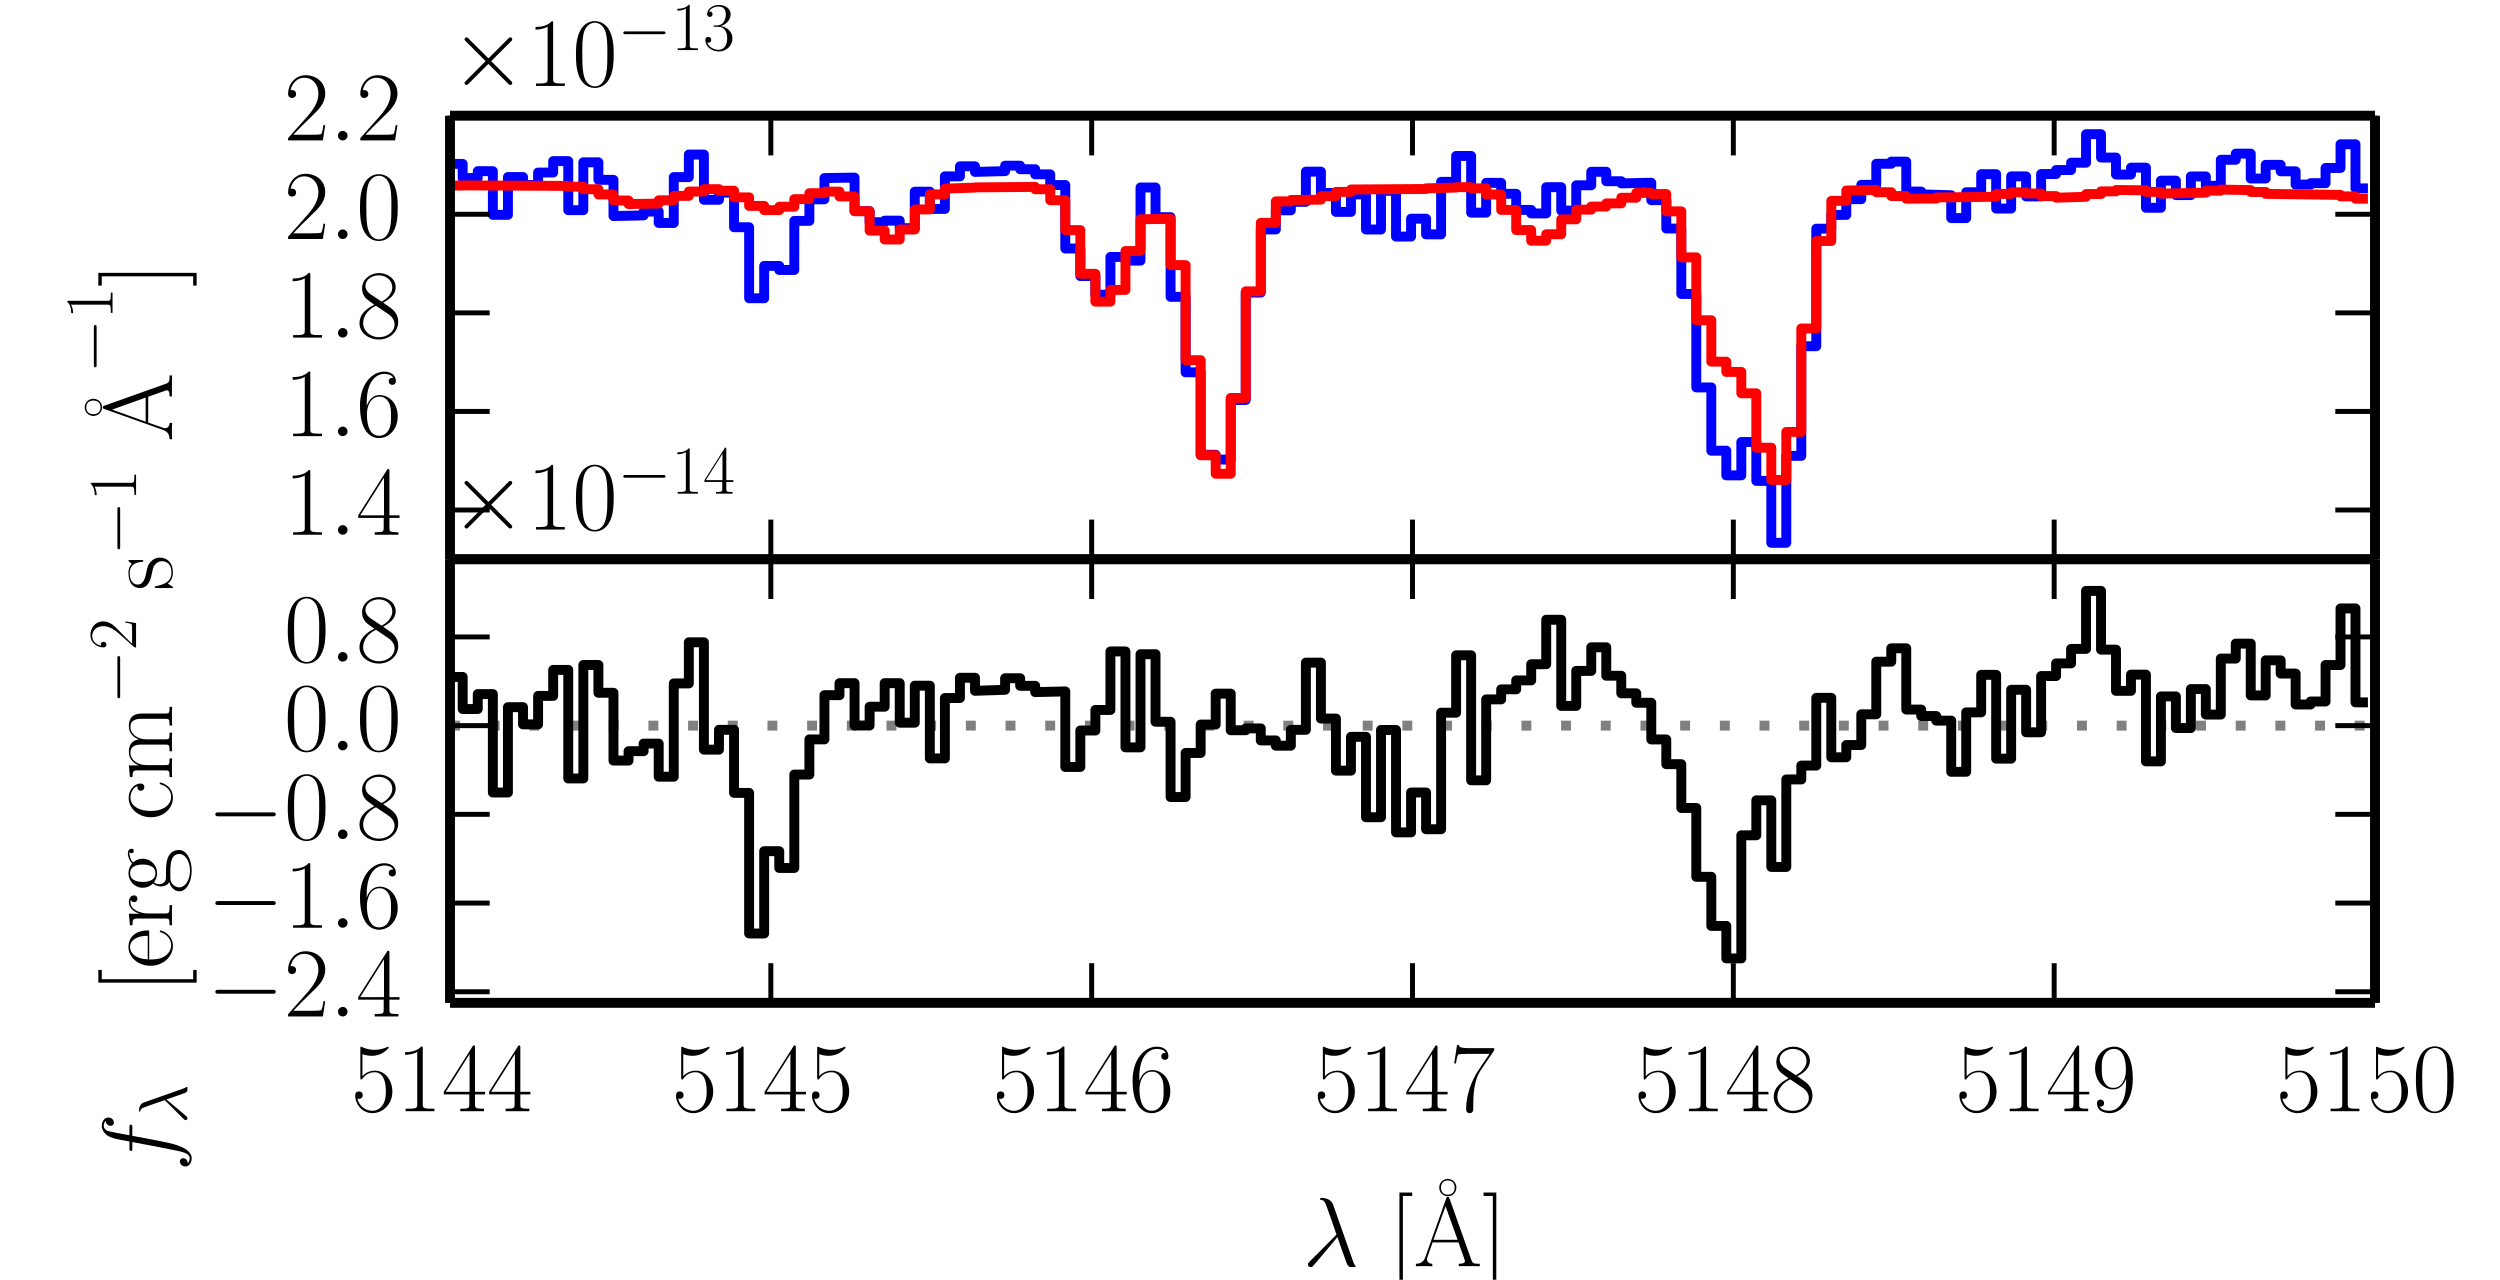 <?xml version="1.0" encoding="utf-8" standalone="no"?>
<!DOCTYPE svg PUBLIC "-//W3C//DTD SVG 1.1//EN"
  "http://www.w3.org/Graphics/SVG/1.1/DTD/svg11.dtd">
<!-- Created with matplotlib (http://matplotlib.org/) -->
<svg height="129pt" version="1.1" viewBox="0 0 252 129" width="252pt" xmlns="http://www.w3.org/2000/svg" xmlns:xlink="http://www.w3.org/1999/xlink">
 <defs>
  <style type="text/css">
*{stroke-linecap:butt;stroke-linejoin:round;}
  </style>
 </defs>
 <g id="figure_1">
  <g id="patch_1">
   <path d="
M0 129.6
L252 129.6
L252 0
L0 0
z
" style="fill:#ffffff;"/>
  </g>
  <g id="axes_1">
   <g id="patch_2">
    <path d="
M45.36 56.376
L239.4 56.376
L239.4 11.664
L45.36 11.664
z
" style="fill:#ffffff;"/>
   </g>
   <g id="line2d_1">
    <path clip-path="url(#p4f47096078)" d="
M45.878 16.523
L46.638 16.523
L46.638 17.943
L48.158 17.943
L48.158 17.254
L49.679 17.254
L49.679 21.655
L51.199 21.655
L51.199 17.846
L52.719 17.846
L52.719 18.646
L54.24 18.646
L54.24 17.391
L55.76 17.391
L55.76 16.241
L57.28 16.241
L57.28 21.183
L58.799 21.183
L58.799 16.358
L60.319 16.358
L60.319 18.129
L61.839 18.129
L61.839 21.778
L64.878 21.712
L64.878 21.327
L66.397 21.327
L66.397 22.476
L67.916 22.476
L67.916 17.853
L69.435 17.853
L69.435 15.578
L70.954 15.578
L70.954 20.14
L72.473 20.14
L72.473 19.415
L73.992 19.415
L73.992 22.904
L75.511 22.904
L75.511 30.065
L77.029 30.065
L77.029 26.806
L78.548 26.806
L78.548 27.215
L80.066 27.215
L80.066 22.264
L81.585 22.264
L81.585 20.09
L83.103 20.09
L83.103 17.948
L86.139 17.901
L86.139 21.283
L87.657 21.283
L87.657 22.399
L89.175 22.399
L89.175 22.241
L90.692 22.241
L90.692 22.999
L92.21 22.999
L92.21 19.32
L93.728 19.32
L93.728 21.059
L95.245 21.059
L95.245 17.778
L96.762 17.778
L96.762 16.765
L98.279 16.765
L98.279 17.328
L101.314 17.248
L101.314 16.699
L102.831 16.699
L102.831 17.057
L104.347 17.057
L104.347 17.573
L105.864 17.573
L105.864 18.65
L107.381 18.65
L107.381 25.046
L108.897 25.046
L108.897 27.824
L110.414 27.824
L110.414 29.704
L111.93 29.704
L111.93 25.899
L113.446 25.899
L113.446 26.274
L114.962 26.274
L114.962 18.901
L116.478 18.901
L116.478 21.889
L117.994 21.889
L117.994 29.922
L119.51 29.922
L119.51 37.53
L121.026 37.53
L121.026 45.841
L122.541 45.841
L122.541 46.325
L124.057 46.325
L124.057 40.319
L125.572 40.319
L125.572 29.49
L127.087 29.49
L127.087 23.128
L128.603 23.128
L128.603 21.198
L130.118 21.198
L130.118 20.347
L131.633 20.347
L131.633 17.301
L133.148 17.301
L133.148 19.453
L134.662 19.453
L134.662 21.36
L136.177 21.36
L136.177 19.601
L137.692 19.601
L137.692 23.134
L139.206 23.134
L139.206 19.235
L140.72 19.235
L140.72 23.848
L142.235 23.848
L142.235 22.046
L143.749 22.046
L143.749 23.626
L145.263 23.626
L145.263 18.327
L146.777 18.327
L146.777 15.719
L148.291 15.719
L148.291 21.435
L149.805 21.435
L149.805 18.432
L151.318 18.432
L151.318 19.535
L152.832 19.535
L152.832 21.16
L154.345 21.16
L154.345 21.513
L155.859 21.513
L155.859 18.869
L157.372 18.869
L157.372 21.226
L158.885 21.226
L158.885 18.678
L160.398 18.678
L160.398 17.313
L161.911 17.313
L161.911 18.267
L163.424 18.267
L163.424 18.484
L166.45 18.419
L166.45 20.18
L167.962 20.18
L167.962 23.036
L169.475 23.036
L169.475 29.63
L170.987 29.63
L170.987 39.051
L172.499 39.051
L172.499 45.43
L174.012 45.43
L174.012 47.918
L175.524 47.918
L175.524 44.555
L177.036 44.555
L177.036 48.476
L178.547 48.476
L178.547 54.715
L180.059 54.715
L180.059 45.951
L181.571 45.951
L181.571 34.899
L183.082 34.899
L183.082 23.05
L184.594 23.05
L184.594 21.664
L186.105 21.664
L186.105 20.077
L187.617 20.077
L187.617 18.629
L189.128 18.629
L189.128 16.51
L190.639 16.51
L190.639 16.294
L192.15 16.294
L192.15 19.308
L193.661 19.308
L193.661 19.59
L196.682 19.679
L196.682 21.983
L198.193 21.983
L198.193 19.374
L199.703 19.374
L199.703 17.556
L201.213 17.556
L201.213 21.025
L202.724 21.025
L202.724 17.78
L204.234 17.78
L204.234 19.801
L205.744 19.801
L205.744 17.544
L207.254 17.544
L207.254 17.139
L208.764 17.139
L208.764 16.4
L210.273 16.4
L210.273 13.526
L211.783 13.526
L211.783 15.883
L213.293 15.883
L213.293 17.594
L214.802 17.594
L214.802 16.898
L216.311 16.898
L216.311 20.945
L217.821 20.945
L217.821 18.21
L219.33 18.21
L219.33 19.665
L220.839 19.665
L220.839 17.782
L222.348 17.782
L222.348 18.727
L223.857 18.727
L223.857 16.106
L225.365 16.106
L225.365 15.486
L226.874 15.486
L226.874 17.996
L228.382 17.996
L228.382 16.615
L229.891 16.615
L229.891 17.267
L231.399 17.267
L231.399 18.602
L232.907 18.602
L232.907 18.464
L234.416 18.464
L234.416 16.931
L235.924 16.931
L235.924 14.542
L237.432 14.542
L237.432 18.987
L238.186 18.987
L238.186 18.987" style="fill:none;stroke:#0000ff;stroke-linecap:square;"/>
   </g>
   <g id="line2d_2">
    <path clip-path="url(#p4f47096078)" d="
M45.878 18.704
L46.638 18.704
L46.638 18.704
L46.638 18.704
L46.638 18.688
L57.28 18.739
L57.28 18.816
L58.799 18.816
L58.799 19.076
L60.319 19.076
L60.319 19.6
L61.839 19.6
L61.839 20.211
L63.358 20.211
L63.358 20.567
L66.397 20.522
L66.397 20.187
L67.916 20.187
L67.916 19.743
L69.435 19.743
L69.435 19.312
L70.954 19.312
L70.954 19.064
L72.473 19.064
L72.473 19.228
L73.992 19.228
L73.992 19.891
L75.511 19.891
L75.511 20.754
L77.029 20.754
L77.029 21.181
L78.548 21.181
L78.548 20.838
L80.066 20.838
L80.066 20.072
L81.585 20.072
L81.585 19.473
L83.103 19.473
L83.103 19.313
L84.621 19.313
L84.621 19.803
L86.139 19.803
L86.139 21.287
L87.657 21.287
L87.657 23.247
L89.175 23.247
L89.175 24.144
L90.692 24.144
L90.692 23.131
L92.21 23.131
L92.21 21.109
L93.728 21.109
L93.728 19.591
L95.245 19.591
L95.245 19.015
L98.279 18.91
L98.279 18.888
L104.347 18.84
L104.347 19.075
L105.864 19.075
L105.864 20.183
L107.381 20.183
L107.381 23.194
L108.897 23.194
L108.897 27.605
L110.414 27.605
L110.414 30.406
L111.93 30.406
L111.93 29.221
L113.446 29.221
L113.446 25.301
L114.962 25.301
L114.962 22.1
L117.994 22.062
L117.994 26.723
L119.51 26.723
L119.51 36.305
L121.026 36.305
L121.026 45.889
L122.541 45.889
L122.541 47.758
L124.057 47.758
L124.057 40.112
L125.572 40.112
L125.572 29.366
L127.087 29.366
L127.087 22.463
L128.603 22.463
L128.603 20.3
L130.118 20.3
L130.118 20.16
L133.148 20.124
L133.148 19.77
L134.662 19.77
L134.662 19.344
L136.177 19.344
L136.177 19.099
L143.749 19.049
L143.749 18.984
L146.777 18.906
L146.777 18.869
L148.291 18.869
L148.291 18.984
L149.805 18.984
L149.805 19.607
L151.318 19.607
L151.318 21.161
L152.832 21.161
L152.832 23.187
L154.345 23.187
L154.345 24.262
L155.859 24.262
L155.859 23.612
L157.372 23.612
L157.372 22.109
L158.885 22.109
L158.885 21.13
L160.398 21.13
L160.398 20.822
L161.911 20.822
L161.911 20.503
L163.424 20.503
L163.424 19.932
L164.937 19.932
L164.937 19.443
L166.45 19.443
L166.45 19.561
L167.962 19.561
L167.962 21.308
L169.475 21.308
L169.475 25.94
L170.987 25.94
L170.987 32.277
L172.499 32.277
L172.499 36.456
L174.012 36.456
L174.012 37.489
L175.524 37.489
L175.524 39.643
L177.036 39.643
L177.036 45.129
L178.547 45.129
L178.547 48.383
L180.059 48.383
L180.059 43.539
L181.571 43.539
L181.571 33.109
L183.082 33.109
L183.082 24.293
L184.594 24.293
L184.594 20.245
L186.105 20.245
L186.105 19.208
L189.128 19.137
L189.128 19.375
L190.639 19.375
L190.639 19.758
L192.15 19.758
L192.15 20.028
L195.171 20.02
L195.171 19.903
L201.213 19.832
L201.213 19.545
L202.724 19.545
L202.724 19.386
L204.234 19.386
L204.234 19.503
L205.744 19.503
L205.744 19.766
L207.254 19.766
L207.254 19.927
L210.273 19.837
L210.273 19.561
L211.783 19.561
L211.783 19.287
L213.293 19.287
L213.293 19.151
L216.311 19.182
L216.311 19.343
L217.821 19.343
L217.821 19.518
L222.348 19.42
L222.348 19.222
L223.857 19.222
L223.857 19.11
L226.874 19.16
L226.874 19.349
L228.382 19.349
L228.382 19.54
L235.924 19.646
L235.924 19.793
L237.432 19.793
L237.432 20.03
L238.186 20.03
L238.186 20.03" style="fill:none;stroke:#ff0000;stroke-linecap:square;"/>
   </g>
   <g id="matplotlib.axis_1">
    <g id="xtick_1">
     <g id="line2d_3">
      <defs>
       <path d="
M0 0
L0 -4" id="mc7db9fdffb" style="stroke:#000000;stroke-width:0.5;"/>
      </defs>
      <g>
       <use style="stroke:#000000;stroke-width:0.5;" x="45.36" xlink:href="#mc7db9fdffb" y="56.376"/>
      </g>
     </g>
     <g id="line2d_4">
      <defs>
       <path d="
M0 0
L0 4" id="m5a7d422ac3" style="stroke:#000000;stroke-width:0.5;"/>
      </defs>
      <g>
       <use style="stroke:#000000;stroke-width:0.5;" x="45.36" xlink:href="#m5a7d422ac3" y="11.664"/>
      </g>
     </g>
    </g>
    <g id="xtick_2">
     <g id="line2d_5">
      <g>
       <use style="stroke:#000000;stroke-width:0.5;" x="77.7" xlink:href="#mc7db9fdffb" y="56.376"/>
      </g>
     </g>
     <g id="line2d_6">
      <g>
       <use style="stroke:#000000;stroke-width:0.5;" x="77.7" xlink:href="#m5a7d422ac3" y="11.664"/>
      </g>
     </g>
    </g>
    <g id="xtick_3">
     <g id="line2d_7">
      <g>
       <use style="stroke:#000000;stroke-width:0.5;" x="110.04" xlink:href="#mc7db9fdffb" y="56.376"/>
      </g>
     </g>
     <g id="line2d_8">
      <g>
       <use style="stroke:#000000;stroke-width:0.5;" x="110.04" xlink:href="#m5a7d422ac3" y="11.664"/>
      </g>
     </g>
    </g>
    <g id="xtick_4">
     <g id="line2d_9">
      <g>
       <use style="stroke:#000000;stroke-width:0.5;" x="142.38" xlink:href="#mc7db9fdffb" y="56.376"/>
      </g>
     </g>
     <g id="line2d_10">
      <g>
       <use style="stroke:#000000;stroke-width:0.5;" x="142.38" xlink:href="#m5a7d422ac3" y="11.664"/>
      </g>
     </g>
    </g>
    <g id="xtick_5">
     <g id="line2d_11">
      <g>
       <use style="stroke:#000000;stroke-width:0.5;" x="174.72" xlink:href="#mc7db9fdffb" y="56.376"/>
      </g>
     </g>
     <g id="line2d_12">
      <g>
       <use style="stroke:#000000;stroke-width:0.5;" x="174.72" xlink:href="#m5a7d422ac3" y="11.664"/>
      </g>
     </g>
    </g>
    <g id="xtick_6">
     <g id="line2d_13">
      <g>
       <use style="stroke:#000000;stroke-width:0.5;" x="207.06" xlink:href="#mc7db9fdffb" y="56.376"/>
      </g>
     </g>
     <g id="line2d_14">
      <g>
       <use style="stroke:#000000;stroke-width:0.5;" x="207.06" xlink:href="#m5a7d422ac3" y="11.664"/>
      </g>
     </g>
    </g>
    <g id="xtick_7">
     <g id="line2d_15">
      <g>
       <use style="stroke:#000000;stroke-width:0.5;" x="239.4" xlink:href="#mc7db9fdffb" y="56.376"/>
      </g>
     </g>
     <g id="line2d_16">
      <g>
       <use style="stroke:#000000;stroke-width:0.5;" x="239.4" xlink:href="#m5a7d422ac3" y="11.664"/>
      </g>
     </g>
    </g>
   </g>
   <g id="matplotlib.axis_2">
    <g id="ytick_1">
     <g id="line2d_17">
      <defs>
       <path d="
M0 0
L4 0" id="md7965d1ba0" style="stroke:#000000;stroke-width:0.5;"/>
      </defs>
      <g>
       <use style="stroke:#000000;stroke-width:0.5;" x="45.36" xlink:href="#md7965d1ba0" y="51.408"/>
      </g>
     </g>
     <g id="line2d_18">
      <defs>
       <path d="
M0 0
L-4 0" id="md9a1c1a7cd" style="stroke:#000000;stroke-width:0.5;"/>
      </defs>
      <g>
       <use style="stroke:#000000;stroke-width:0.5;" x="239.4" xlink:href="#md9a1c1a7cd" y="51.408"/>
      </g>
     </g>
     <g id="text_1">
      <!-- $1.4$ -->
      <defs>
       <path d="
M26.594 63.312
C26.594 65.406 26.5 65.5 25.094 65.5
C21.203 61.188 15.297 59.797 9.703 59.797
C9.406 59.797 8.906 59.797 8.797 59.609
C8.703 59.391 8.703 59.172 8.703 57
C11.797 57 17 57.594 21 59.984
L21 7.203
C21 3.688 20.797 2.5 12.203 2.5
L9.203 2.5
L9.203 0
C14 0 19 0 23.797 0
C28.594 0 33.594 0 38.406 0
L38.406 2.5
L35.406 2.5
C26.797 2.5 26.594 3.594 26.594 7.156
z
" id="CMR17-49"/>
       <path d="
M33.594 64.328
C33.594 66.406 33.5 66.5 31.703 66.5
L2 19.594
L2 17
L27.797 17
L27.797 7.141
C27.797 3.5 27.594 2.5 20.594 2.5
L18.703 2.5
L18.703 0
C21.906 0 27.297 0 30.703 0
C34.094 0 39.5 0 42.703 0
L42.703 2.5
L40.797 2.5
C33.797 2.5 33.594 3.5 33.594 7.141
L33.594 17
L43.797 17
L43.797 19.594
L33.594 19.594
z

M28.094 57.766
L28.094 19.594
L4 19.594
z
" id="CMR17-52"/>
       <path d="
M18.406 4.797
C18.406 7.688 16 9.672 13.594 9.672
C10.703 9.672 8.703 7.281 8.703 4.891
C8.703 2 11.094 0 13.5 0
C16.406 0 18.406 2.391 18.406 4.797" id="CMMI12-58"/>
      </defs>
      <g transform="translate(28.63 53.899)scale(0.1 -0.1)">
       <use transform="scale(0.996)" xlink:href="#CMR17-49"/>
       <use transform="translate(45.69 0.0)scale(0.996)" xlink:href="#CMMI12-58"/>
       <use transform="translate(72.788 0.0)scale(0.996)" xlink:href="#CMR17-52"/>
      </g>
     </g>
    </g>
    <g id="ytick_2">
     <g id="line2d_19">
      <g>
       <use style="stroke:#000000;stroke-width:0.5;" x="45.36" xlink:href="#md7965d1ba0" y="41.472"/>
      </g>
     </g>
     <g id="line2d_20">
      <g>
       <use style="stroke:#000000;stroke-width:0.5;" x="239.4" xlink:href="#md9a1c1a7cd" y="41.472"/>
      </g>
     </g>
     <g id="text_2">
      <!-- $1.6$ -->
      <defs>
       <path d="
M10.594 34
C10.594 57.656 21.797 63 28.297 63
C30.406 63 35.5 62.641 37.5 59
C35.906 59 32.906 59 32.906 55.516
C32.906 52.828 35.094 51.922 36.5 51.922
C37.406 51.922 40.094 52.312 40.094 55.625
C40.094 61.781 35.094 65.297 28.203 65.297
C16.297 65.297 3.797 52.969 3.797 31
C3.797 3.953 15.094 -2 23.094 -2
C32.797 -2 42 6.672 42 20.047
C42 32.516 33.906 41.594 23.703 41.594
C17.594 41.594 13.094 37.609 10.594 30.625
z

M23.094 0.391
C10.797 0.391 10.797 18.75 10.797 22.438
C10.797 29.625 14.203 40 23.5 40
C25.203 40 30.094 40 33.406 33.125
C35.203 29.219 35.203 25.141 35.203 20.141
C35.203 14.75 35.203 10.781 33.094 6.781
C30.906 2.672 27.703 0.391 23.094 0.391" id="CMR17-54"/>
      </defs>
      <g transform="translate(28.63 43.963)scale(0.1 -0.1)">
       <use transform="scale(0.996)" xlink:href="#CMR17-49"/>
       <use transform="translate(45.69 0.0)scale(0.996)" xlink:href="#CMMI12-58"/>
       <use transform="translate(72.788 0.0)scale(0.996)" xlink:href="#CMR17-54"/>
      </g>
     </g>
    </g>
    <g id="ytick_3">
     <g id="line2d_21">
      <g>
       <use style="stroke:#000000;stroke-width:0.5;" x="45.36" xlink:href="#md7965d1ba0" y="31.536"/>
      </g>
     </g>
     <g id="line2d_22">
      <g>
       <use style="stroke:#000000;stroke-width:0.5;" x="239.4" xlink:href="#md9a1c1a7cd" y="31.536"/>
      </g>
     </g>
     <g id="text_3">
      <!-- $1.8$ -->
      <defs>
       <path d="
M27.203 35.375
C33.5 38.562 39.906 43.328 39.906 50.984
C39.906 60.031 31.094 65.297 23 65.297
C13.906 65.297 5.906 58.734 5.906 49.688
C5.906 47.203 6.5 42.922 10.406 39.141
C11.406 38.156 15.594 35.172 18.297 33.281
C13.797 30.984 3.297 25.531 3.297 14.594
C3.297 4.359 13.094 -2 22.797 -2
C33.5 -2 42.5 5.656 42.5 15.797
C42.5 24.844 36.406 29.031 32.406 31.703
z

M14.094 44.125
C13.297 44.625 9.297 47.703 9.297 52.375
C9.297 58.438 15.594 63 22.797 63
C30.703 63 36.5 57.453 36.5 50.984
C36.5 41.734 26.094 36.469 25.594 36.469
C25.5 36.469 25.406 36.469 24.594 37.078
z

M32.5 23.734
C34 22.641 38.797 19.375 38.797 13.297
C38.797 5.953 31.406 0.391 23 0.391
C13.906 0.391 7 6.844 7 14.688
C7 22.547 13.094 29.094 20 32.188
z
" id="CMR17-56"/>
      </defs>
      <g transform="translate(28.63 34.027)scale(0.1 -0.1)">
       <use transform="scale(0.996)" xlink:href="#CMR17-49"/>
       <use transform="translate(45.69 0.0)scale(0.996)" xlink:href="#CMMI12-58"/>
       <use transform="translate(72.788 0.0)scale(0.996)" xlink:href="#CMR17-56"/>
      </g>
     </g>
    </g>
    <g id="ytick_4">
     <g id="line2d_23">
      <g>
       <use style="stroke:#000000;stroke-width:0.5;" x="45.36" xlink:href="#md7965d1ba0" y="21.6"/>
      </g>
     </g>
     <g id="line2d_24">
      <g>
       <use style="stroke:#000000;stroke-width:0.5;" x="239.4" xlink:href="#md9a1c1a7cd" y="21.6"/>
      </g>
     </g>
     <g id="text_4">
      <!-- $2.0$ -->
      <defs>
       <path d="
M42 31.641
C42 37.75 41.906 48.125 37.703 56.109
C34 63.109 28.094 65.594 22.906 65.594
C18.094 65.594 12 63.406 8.203 56.203
C4.203 48.719 3.797 39.438 3.797 31.641
C3.797 25.953 3.906 17.281 7 9.672
C11.297 -0.609 19 -2 22.906 -2
C27.5 -2 34.5 -0.109 38.594 9.375
C41.594 16.281 42 24.359 42 31.641
M22.906 -0.406
C16.5 -0.406 12.703 5.078 11.297 12.688
C10.203 18.562 10.203 27.156 10.203 32.75
C10.203 40.438 10.203 46.828 11.5 52.922
C13.406 61.391 19 64 22.906 64
C27 64 32.297 61.297 34.203 53.125
C35.5 47.438 35.594 40.734 35.594 32.75
C35.594 26.25 35.594 18.266 34.406 12.375
C32.297 1.484 26.406 -0.406 22.906 -0.406" id="CMR17-48"/>
       <path d="
M41.703 15.453
L39.906 15.453
C38.906 8.375 38.094 7.172 37.703 6.562
C37.203 5.766 30 5.766 28.594 5.766
L9.406 5.766
C13 9.672 20 16.75 28.5 24.953
C34.594 30.734 41.703 37.531 41.703 47.422
C41.703 59.219 32.297 66 21.797 66
C10.797 66 4.094 56.312 4.094 47.344
C4.094 43.438 7 42.938 8.203 42.938
C9.203 42.938 12.203 43.547 12.203 47.031
C12.203 50.109 9.594 51 8.203 51
C7.594 51 7 50.906 6.594 50.703
C8.5 59.219 14.297 63.406 20.406 63.406
C29.094 63.406 34.797 56.516 34.797 47.422
C34.797 38.734 29.703 31.25 24 24.75
L4.094 2.281
L4.094 0
L39.297 0
z
" id="CMR17-50"/>
      </defs>
      <g transform="translate(28.63 24.091)scale(0.1 -0.1)">
       <use transform="scale(0.996)" xlink:href="#CMR17-50"/>
       <use transform="translate(45.69 0.0)scale(0.996)" xlink:href="#CMMI12-58"/>
       <use transform="translate(72.788 0.0)scale(0.996)" xlink:href="#CMR17-48"/>
      </g>
     </g>
    </g>
    <g id="ytick_5">
     <g id="line2d_25">
      <g>
       <use style="stroke:#000000;stroke-width:0.5;" x="45.36" xlink:href="#md7965d1ba0" y="11.664"/>
      </g>
     </g>
     <g id="line2d_26">
      <g>
       <use style="stroke:#000000;stroke-width:0.5;" x="239.4" xlink:href="#md9a1c1a7cd" y="11.664"/>
      </g>
     </g>
     <g id="text_5">
      <!-- $2.2$ -->
      <g transform="translate(28.63 14.155)scale(0.1 -0.1)">
       <use transform="scale(0.996)" xlink:href="#CMR17-50"/>
       <use transform="translate(45.69 0.0)scale(0.996)" xlink:href="#CMMI12-58"/>
       <use transform="translate(72.788 0.0)scale(0.996)" xlink:href="#CMR17-50"/>
      </g>
     </g>
    </g>
    <g id="text_6">
     <!-- $\times10^{-13}$ -->
     <defs>
      <path d="
M38.906 27.891
L18.906 47.797
C17.703 49 17.5 49.188 16.703 49.188
C15.703 49.188 14.703 48.297 14.703 47.188
C14.703 46.5 14.906 46.297 16 45.188
L36 25.094
L16 5
C14.906 3.891 14.703 3.688 14.703 3
C14.703 1.891 15.703 1 16.703 1
C17.5 1 17.703 1.188 18.906 2.391
L38.797 22.297
L59.5 1.594
C59.703 1.5 60.406 1 61 1
C62.203 1 63 1.891 63 3
C63 3.188 63 3.594 62.703 4.094
C62.594 4.297 46.703 20 41.703 25.094
L60 43.391
C60.5 44 62 45.297 62.5 45.891
C62.594 46.094 63 46.5 63 47.188
C63 48.297 62.203 49.188 61 49.188
C60.203 49.188 59.797 48.797 58.703 47.688
z
" id="CMSY10-2"/>
      <path d="
M22.094 33.703
C31 33.703 34.906 25.969 34.906 17.031
C34.906 5 28.5 0.391 22.703 0.391
C17.406 0.391 8.797 3.031 6.094 10.828
C6.594 10.625 7.094 10.625 7.594 10.625
C10 10.625 11.797 12.219 11.797 14.812
C11.797 17.703 9.594 19 7.594 19
C5.906 19 3.297 18.203 3.297 14.469
C3.297 5.234 12.297 -2 22.906 -2
C34 -2 42.5 6.719 42.5 16.953
C42.5 26.672 34.5 33.688 25 34.797
C32.594 36.375 39.906 43.062 39.906 52.016
C39.906 59.688 32 65.297 23 65.297
C13.906 65.297 5.906 59.828 5.906 52.016
C5.906 48.594 8.5 48 9.797 48
C11.906 48 13.703 49.297 13.703 51.891
C13.703 54.469 11.906 55.766 9.797 55.766
C9.406 55.766 8.906 55.766 8.5 55.562
C11.406 61.859 19.297 63 22.797 63
C26.297 63 32.906 61.328 32.906 51.875
C32.906 49.109 32.5 44.188 29.094 39.844
C26.094 36 22.703 36 19.406 35.594
C18.906 35.594 16.594 35.594 16.203 35.594
C15.5 35.484 15.094 35.391 15.094 34.594
C15.094 33.812 15.203 33.703 17.203 33.703
z
" id="CMR17-51"/>
      <path d="
M65.906 23
C67.594 23 69.406 23 69.406 25
C69.406 27 67.594 27 65.906 27
L11.797 27
C10.094 27 8.297 27 8.297 25
C8.297 23 10.094 23 11.797 23
z
" id="CMSY10-0"/>
     </defs>
     <g transform="translate(45.36 8.664)scale(0.1 -0.1)">
      <use transform="scale(0.996)" xlink:href="#CMSY10-2"/>
      <use transform="translate(77.487 0.0)scale(0.996)" xlink:href="#CMR17-49"/>
      <use transform="translate(123.178 0.0)scale(0.996)" xlink:href="#CMR17-48"/>
      <use transform="translate(168.868 36.154)scale(0.697)" xlink:href="#CMSY10-0"/>
      <use transform="translate(223.109 36.154)scale(0.697)" xlink:href="#CMR17-49"/>
      <use transform="translate(255.093 36.154)scale(0.697)" xlink:href="#CMR17-51"/>
     </g>
    </g>
   </g>
   <g id="patch_3">
    <path d="
M45.36 56.376
L239.4 56.376" style="fill:none;stroke:#000000;"/>
   </g>
   <g id="patch_4">
    <path d="
M45.36 11.664
L239.4 11.664" style="fill:none;stroke:#000000;"/>
   </g>
   <g id="patch_5">
    <path d="
M45.36 56.376
L45.36 11.664" style="fill:none;stroke:#000000;"/>
   </g>
   <g id="patch_6">
    <path d="
M239.4 56.376
L239.4 11.664" style="fill:none;stroke:#000000;"/>
   </g>
  </g>
  <g id="axes_2">
   <g id="patch_7">
    <path d="
M45.36 101.088
L239.4 101.088
L239.4 56.376
L45.36 56.376
z
" style="fill:#ffffff;"/>
   </g>
   <g id="line2d_27">
    <path clip-path="url(#p93a8de2613)" d="
M45.36 73.143
L239.4 73.143" style="fill:none;stroke:#808080;stroke-dasharray:1,3;stroke-dashoffset:0.0;"/>
   </g>
   <g id="line2d_28">
    <path clip-path="url(#p93a8de2613)" d="
M45.878 68.236
L46.638 68.236
L46.638 71.468
L48.158 71.468
L48.158 69.963
L49.679 69.963
L49.679 79.886
L51.199 79.886
L51.199 71.281
L52.719 71.281
L52.719 73.017
L54.24 73.017
L54.24 70.148
L55.76 70.148
L55.76 67.524
L57.28 67.524
L57.28 78.469
L58.799 78.469
L58.799 67.029
L60.319 67.029
L60.319 69.833
L61.839 69.833
L61.839 76.668
L63.358 76.668
L63.358 75.719
L64.878 75.719
L64.878 74.955
L66.397 74.955
L66.397 78.292
L67.916 78.292
L67.916 68.891
L69.435 68.891
L69.435 64.743
L70.954 64.743
L70.954 75.564
L72.473 75.564
L72.473 73.565
L73.992 73.565
L73.992 79.922
L75.511 79.922
L75.511 94.094
L77.029 94.094
L77.029 85.8
L78.548 85.8
L78.548 87.49
L80.066 87.49
L80.066 78.076
L81.585 78.076
L81.585 74.531
L83.103 74.531
L83.103 70.073
L84.621 70.073
L84.621 68.862
L86.139 68.862
L86.139 73.133
L87.657 73.133
L87.657 71.234
L89.175 71.234
L89.175 68.862
L90.692 68.862
L90.692 72.846
L92.21 72.846
L92.21 69.118
L93.728 69.118
L93.728 76.447
L95.245 76.447
L95.245 70.36
L96.762 70.36
L96.762 68.319
L98.279 68.319
L98.279 69.634
L101.314 69.532
L101.314 68.367
L102.831 68.367
L102.831 69.131
L104.347 69.131
L104.347 69.765
L107.381 69.694
L107.381 77.31
L108.897 77.31
L108.897 73.637
L110.414 73.637
L110.414 71.563
L111.93 71.563
L111.93 65.667
L113.446 65.667
L113.446 75.332
L114.962 75.332
L114.962 65.944
L116.478 65.944
L116.478 72.754
L117.994 72.754
L117.994 80.341
L119.51 80.341
L119.51 75.898
L121.026 75.898
L121.026 73.036
L122.541 73.036
L122.541 69.92
L124.057 69.92
L124.057 73.608
L125.572 73.608
L125.572 73.422
L127.087 73.422
L127.087 74.638
L128.603 74.638
L128.603 75.165
L130.118 75.165
L130.118 73.565
L131.633 73.565
L131.633 66.791
L133.148 66.791
L133.148 72.43
L134.662 72.43
L134.662 77.679
L136.177 77.679
L136.177 74.272
L137.692 74.272
L137.692 82.377
L139.206 82.377
L139.206 73.578
L140.72 73.578
L140.72 83.905
L142.235 83.905
L142.235 79.886
L143.749 79.886
L143.749 83.587
L145.263 83.587
L145.263 71.84
L146.777 71.84
L146.777 66.055
L148.291 66.055
L148.291 78.658
L149.805 78.658
L149.805 70.499
L151.318 70.499
L151.318 69.485
L152.832 69.485
L152.832 68.584
L154.345 68.584
L154.345 66.957
L155.859 66.957
L155.859 62.47
L157.372 62.47
L157.372 71.156
L158.885 71.156
L158.885 67.625
L160.398 67.625
L160.398 65.247
L161.911 65.247
L161.911 68.114
L163.424 68.114
L163.424 69.884
L164.937 69.884
L164.937 70.84
L166.45 70.84
L166.45 74.537
L167.962 74.537
L167.962 77.03
L169.475 77.03
L169.475 81.445
L170.987 81.445
L170.987 88.383
L172.499 88.383
L172.499 93.334
L174.012 93.334
L174.012 96.607
L175.524 96.607
L175.524 84.196
L177.036 84.196
L177.036 80.674
L178.547 80.674
L178.547 87.389
L180.059 87.389
L180.059 78.569
L181.571 78.569
L181.571 77.171
L183.082 77.171
L183.082 70.344
L184.594 70.344
L184.594 76.335
L186.105 76.335
L186.105 75.097
L187.617 75.097
L187.617 71.999
L189.128 71.999
L189.128 66.697
L190.639 66.697
L190.639 65.35
L192.15 65.35
L192.15 71.523
L193.661 71.523
L193.661 72.176
L195.171 72.176
L195.171 72.639
L196.682 72.639
L196.682 77.797
L198.193 77.797
L198.193 71.804
L199.703 71.804
L199.703 68.022
L201.213 68.022
L201.213 76.473
L202.724 76.473
L202.724 69.53
L204.234 69.53
L204.234 73.814
L205.744 73.814
L205.744 68.144
L207.254 68.144
L207.254 66.871
L208.764 66.871
L208.764 65.41
L210.273 65.41
L210.273 59.562
L211.783 59.562
L211.783 65.483
L213.293 65.483
L213.293 69.639
L214.802 69.639
L214.802 68.004
L216.311 68.004
L216.311 76.748
L217.821 76.748
L217.821 70.2
L219.33 70.2
L219.33 73.387
L220.839 73.387
L220.839 69.458
L222.348 69.458
L222.348 72.031
L223.857 72.031
L223.857 66.384
L225.365 66.384
L225.365 64.876
L226.874 64.876
L226.874 70.099
L228.382 70.099
L228.382 66.562
L229.891 66.562
L229.891 67.896
L231.399 67.896
L231.399 71.011
L232.907 71.011
L232.907 70.713
L234.416 70.713
L234.416 67.033
L235.924 67.033
L235.924 61.329
L237.432 61.329
L237.432 70.797
L238.186 70.797
L238.186 70.797" style="fill:none;stroke:#000000;stroke-linecap:square;"/>
   </g>
   <g id="matplotlib.axis_3">
    <g id="xtick_8">
     <g id="line2d_29">
      <g>
       <use style="stroke:#000000;stroke-width:0.5;" x="45.36" xlink:href="#mc7db9fdffb" y="101.088"/>
      </g>
     </g>
     <g id="line2d_30">
      <g>
       <use style="stroke:#000000;stroke-width:0.5;" x="45.36" xlink:href="#m5a7d422ac3" y="56.376"/>
      </g>
     </g>
     <g id="text_7">
      <!-- 5144 -->
      <defs>
       <path d="
M11.406 57.688
C12.406 57.281 16.5 56 20.703 56
C30 56 35.094 61.016 38 63.922
C38 64.734 38 65.25 37.406 65.25
C37.297 65.25 37.094 65.25 36.297 64.828
C32.797 63.312 28.703 62.078 23.703 62.078
C20.703 62.078 16.203 62.5 11.297 64.734
C10.203 65.25 10 65.25 9.906 65.25
C9.406 65.25 9.297 65.141 9.297 63.156
L9.297 34.281
C9.297 32.5 9.297 32 10.297 32
C10.797 32 11 32.203 11.5 32.906
C14.703 37.484 19.094 39.406 24.094 39.406
C27.594 39.406 35.094 37.219 35.094 20.141
C35.094 16.953 35.094 11.172 32.094 6.578
C29.594 2.484 25.703 0.391 21.406 0.391
C14.797 0.391 8.094 5 6.297 12.719
C6.703 12.609 7.5 12.422 7.906 12.422
C9.203 12.422 11.703 13.125 11.703 16.219
C11.703 18.906 9.797 20 7.906 20
C5.594 20 4.094 18.594 4.094 15.797
C4.094 7.094 11 -2 21.594 -2
C31.906 -2 41.703 6.875 41.703 19.75
C41.703 31.719 33.906 41 24.203 41
C19.094 41 14.797 39.094 11.406 35.453
z
" id="CMR17-53"/>
      </defs>
      <g transform="translate(35.397 112.006)scale(0.1 -0.1)">
       <use transform="scale(0.996)" xlink:href="#CMR17-53"/>
       <use transform="translate(45.69 0.0)scale(0.996)" xlink:href="#CMR17-49"/>
       <use transform="translate(91.381 0.0)scale(0.996)" xlink:href="#CMR17-52"/>
       <use transform="translate(137.071 0.0)scale(0.996)" xlink:href="#CMR17-52"/>
      </g>
     </g>
    </g>
    <g id="xtick_9">
     <g id="line2d_31">
      <g>
       <use style="stroke:#000000;stroke-width:0.5;" x="77.7" xlink:href="#mc7db9fdffb" y="101.088"/>
      </g>
     </g>
     <g id="line2d_32">
      <g>
       <use style="stroke:#000000;stroke-width:0.5;" x="77.7" xlink:href="#m5a7d422ac3" y="56.376"/>
      </g>
     </g>
     <g id="text_8">
      <!-- 5145 -->
      <g transform="translate(67.737 112.006)scale(0.1 -0.1)">
       <use transform="scale(0.996)" xlink:href="#CMR17-53"/>
       <use transform="translate(45.69 0.0)scale(0.996)" xlink:href="#CMR17-49"/>
       <use transform="translate(91.381 0.0)scale(0.996)" xlink:href="#CMR17-52"/>
       <use transform="translate(137.071 0.0)scale(0.996)" xlink:href="#CMR17-53"/>
      </g>
     </g>
    </g>
    <g id="xtick_10">
     <g id="line2d_33">
      <g>
       <use style="stroke:#000000;stroke-width:0.5;" x="110.04" xlink:href="#mc7db9fdffb" y="101.088"/>
      </g>
     </g>
     <g id="line2d_34">
      <g>
       <use style="stroke:#000000;stroke-width:0.5;" x="110.04" xlink:href="#m5a7d422ac3" y="56.376"/>
      </g>
     </g>
     <g id="text_9">
      <!-- 5146 -->
      <g transform="translate(100.077 112.006)scale(0.1 -0.1)">
       <use transform="scale(0.996)" xlink:href="#CMR17-53"/>
       <use transform="translate(45.69 0.0)scale(0.996)" xlink:href="#CMR17-49"/>
       <use transform="translate(91.381 0.0)scale(0.996)" xlink:href="#CMR17-52"/>
       <use transform="translate(137.071 0.0)scale(0.996)" xlink:href="#CMR17-54"/>
      </g>
     </g>
    </g>
    <g id="xtick_11">
     <g id="line2d_35">
      <g>
       <use style="stroke:#000000;stroke-width:0.5;" x="142.38" xlink:href="#mc7db9fdffb" y="101.088"/>
      </g>
     </g>
     <g id="line2d_36">
      <g>
       <use style="stroke:#000000;stroke-width:0.5;" x="142.38" xlink:href="#m5a7d422ac3" y="56.376"/>
      </g>
     </g>
     <g id="text_10">
      <!-- 5147 -->
      <defs>
       <path d="
M45.094 61.578
L45.094 63.766
L21.594 63.766
C9.906 63.766 9.703 65.078 9.297 67
L7.5 67
L4.594 48.344
L6.406 48.344
C6.703 50.234 7.406 55.312 8.594 57.203
C9.203 58 16.594 58 18.297 58
L40.297 58
L29.203 41.578
C21.797 30.531 16.703 15.609 16.703 2.578
C16.703 1.391 16.703 -2 20.297 -2
C23.906 -2 23.906 1.391 23.906 2.672
L23.906 7.266
C23.906 23.562 26.703 34.312 31.297 41.188
z
" id="CMR17-55"/>
      </defs>
      <g transform="translate(132.417 112.006)scale(0.1 -0.1)">
       <use transform="scale(0.996)" xlink:href="#CMR17-53"/>
       <use transform="translate(45.69 0.0)scale(0.996)" xlink:href="#CMR17-49"/>
       <use transform="translate(91.381 0.0)scale(0.996)" xlink:href="#CMR17-52"/>
       <use transform="translate(137.071 0.0)scale(0.996)" xlink:href="#CMR17-55"/>
      </g>
     </g>
    </g>
    <g id="xtick_12">
     <g id="line2d_37">
      <g>
       <use style="stroke:#000000;stroke-width:0.5;" x="174.72" xlink:href="#mc7db9fdffb" y="101.088"/>
      </g>
     </g>
     <g id="line2d_38">
      <g>
       <use style="stroke:#000000;stroke-width:0.5;" x="174.72" xlink:href="#m5a7d422ac3" y="56.376"/>
      </g>
     </g>
     <g id="text_11">
      <!-- 5148 -->
      <g transform="translate(164.757 112.006)scale(0.1 -0.1)">
       <use transform="scale(0.996)" xlink:href="#CMR17-53"/>
       <use transform="translate(45.69 0.0)scale(0.996)" xlink:href="#CMR17-49"/>
       <use transform="translate(91.381 0.0)scale(0.996)" xlink:href="#CMR17-52"/>
       <use transform="translate(137.071 0.0)scale(0.996)" xlink:href="#CMR17-56"/>
      </g>
     </g>
    </g>
    <g id="xtick_13">
     <g id="line2d_39">
      <g>
       <use style="stroke:#000000;stroke-width:0.5;" x="207.06" xlink:href="#mc7db9fdffb" y="101.088"/>
      </g>
     </g>
     <g id="line2d_40">
      <g>
       <use style="stroke:#000000;stroke-width:0.5;" x="207.06" xlink:href="#m5a7d422ac3" y="56.376"/>
      </g>
     </g>
     <g id="text_12">
      <!-- 5149 -->
      <defs>
       <path d="
M35.203 29.125
C35.203 7.25 26.094 0.484 18.594 0.484
C16.297 0.484 10.703 0.484 8.406 4.594
C11 4.188 12.906 5.578 12.906 8.094
C12.906 10.812 10.703 11.703 9.297 11.703
C8.406 11.703 5.703 11.297 5.703 7.906
C5.703 1.109 11.594 -2 18.797 -2
C30.297 -2 42 10.531 42 32.391
C42 59.641 30.797 65.297 23.203 65.297
C13.297 65.297 3.797 56.688 3.797 43.406
C3.797 31.109 11.906 22 22.094 22
C30.5 22 34.203 29.734 35.203 33
z

M22.297 23.594
C19.594 23.594 15.797 24.094 12.703 30.031
C10.594 33.891 10.594 38.453 10.594 43.297
C10.594 49.156 10.594 53.203 13.406 57.562
C14.797 59.641 17.406 63 23.203 63
C35 63 35 45.078 35 41.125
C35 34.094 31.797 23.594 22.297 23.594" id="CMR17-57"/>
      </defs>
      <g transform="translate(197.097 112.006)scale(0.1 -0.1)">
       <use transform="scale(0.996)" xlink:href="#CMR17-53"/>
       <use transform="translate(45.69 0.0)scale(0.996)" xlink:href="#CMR17-49"/>
       <use transform="translate(91.381 0.0)scale(0.996)" xlink:href="#CMR17-52"/>
       <use transform="translate(137.071 0.0)scale(0.996)" xlink:href="#CMR17-57"/>
      </g>
     </g>
    </g>
    <g id="xtick_14">
     <g id="line2d_41">
      <g>
       <use style="stroke:#000000;stroke-width:0.5;" x="239.4" xlink:href="#mc7db9fdffb" y="101.088"/>
      </g>
     </g>
     <g id="line2d_42">
      <g>
       <use style="stroke:#000000;stroke-width:0.5;" x="239.4" xlink:href="#m5a7d422ac3" y="56.376"/>
      </g>
     </g>
     <g id="text_13">
      <!-- 5150 -->
      <g transform="translate(229.437 112.006)scale(0.1 -0.1)">
       <use transform="scale(0.996)" xlink:href="#CMR17-53"/>
       <use transform="translate(45.69 0.0)scale(0.996)" xlink:href="#CMR17-49"/>
       <use transform="translate(91.381 0.0)scale(0.996)" xlink:href="#CMR17-53"/>
       <use transform="translate(137.071 0.0)scale(0.996)" xlink:href="#CMR17-48"/>
      </g>
     </g>
    </g>
    <g id="text_14">
     <!-- $\lambda$ [\AA] -->
     <defs>
      <path d="
M30.906 61.953
C28.406 69 20.5 69 19.203 69
C18.594 69 17.5 69 17.5 68
C17.5 67.219 18.094 67.109 18.594 67.016
C20.094 66.812 21.297 66.609 22.906 63.75
C23.906 61.859 34.203 32.172 34.203 31.969
C34.203 31.875 34.094 31.766 33.297 30.969
L7.297 4.859
C6.094 3.656 5.297 2.859 5.297 1.594
C5.297 0.188 6.5 -1 8.094 -1
C8.5 -1 9.594 -0.797 10.203 -0.203
C11.797 1.281 26.094 18.656 35.203 29.391
C37.797 21.609 41 12.453 44.094 4.078
C44.594 2.594 45.094 1.188 46.5 -0.094
C47.5 -1 47.703 -1 50.5 -1
L52.406 -1
C52.797 -1 53.5 -1 53.5 -0.172
C53.5 0.266 53.406 0.359 53 0.781
C52.094 1.875 51.406 3.656 51 4.844
z
" id="CMMI12-21"/>
      <path d="
M23.5 -25
L23.5 -21.516
L14.094 -21.516
L14.094 71
L23.5 71
L23.5 74.484
L10.594 74.484
L10.594 -25
z
" id="CMR17-91"/>
      <path d="
M14.297 74.484
L1.406 74.484
L1.406 71
L10.797 71
L10.797 -21.516
L1.406 -21.516
L1.406 -25
L14.297 -25
z
" id="CMR17-93"/>
      <path d="
M43.297 61.812
C43.297 66.797 39.297 70.594 34.594 70.594
C29.906 70.594 25.906 66.797 25.906 61.812
C25.906 56.797 29.906 53 34.594 53
C39.297 53 43.297 56.797 43.297 61.812
M34.594 54.594
C30.406 54.594 27.703 57.188 27.703 61.812
C27.703 66.5 30.5 69 34.594 69
C38.797 69 41.5 66.406 41.5 61.812
C41.5 57.094 38.703 54.594 34.594 54.594" id="CMR17-23"/>
      <path d="
M36.297 68.406
C35.797 69.703 35.594 70 34.594 70
C33.594 70 33.406 69.703 32.906 68.406
L11.703 8.844
C9.797 3.484 5.797 2.391 2.297 2.391
L2.297 -0.203
C4.094 0 8.094 0 10 0
C12.5 0 16.5 0 18.906 -0.203
L18.906 2.391
C14.203 2.391 13.5 5.641 13.5 6.859
C13.5 7.766 13.703 8.281 13.906 8.891
L19.203 24
L45.406 24
L51.406 6.906
C51.906 5.703 51.906 5.5 51.906 5.109
C51.906 2.391 47.594 2.391 45.703 2.391
L45.703 0
C48.594 0 53.797 0 56.906 0
C59.5 0 64.5 0 66.906 -0.203
L66.906 2.391
C61.594 2.391 59.797 2.391 58.5 6.047
z

M32.297 60.531
L44.5 26.594
L20.094 26.594
z
" id="CMR17-65"/>
     </defs>
     <g transform="translate(131.31 127.624)scale(0.1 -0.1)">
      <use transform="scale(0.996)" xlink:href="#CMMI12-21"/>
      <use transform="translate(86.98 0.0)scale(0.996)" xlink:href="#CMR17-91"/>
      <use transform="translate(111.851 17.619)scale(0.996)" xlink:href="#CMR17-23"/>
      <use transform="translate(111.851 0.0)scale(0.996)" xlink:href="#CMR17-65"/>
      <use transform="translate(180.924 0.0)scale(0.996)" xlink:href="#CMR17-93"/>
     </g>
    </g>
   </g>
   <g id="matplotlib.axis_4">
    <g id="ytick_6">
     <g id="line2d_43">
      <g>
       <use style="stroke:#000000;stroke-width:0.5;" x="45.36" xlink:href="#md7965d1ba0" y="99.97"/>
      </g>
     </g>
     <g id="line2d_44">
      <g>
       <use style="stroke:#000000;stroke-width:0.5;" x="239.4" xlink:href="#md9a1c1a7cd" y="99.97"/>
      </g>
     </g>
     <g id="text_15">
      <!-- $-2.4$ -->
      <g transform="translate(20.881 102.461)scale(0.1 -0.1)">
       <use transform="scale(0.996)" xlink:href="#CMSY10-0"/>
       <use transform="translate(77.487 0.0)scale(0.996)" xlink:href="#CMR17-50"/>
       <use transform="translate(123.178 0.0)scale(0.996)" xlink:href="#CMMI12-58"/>
       <use transform="translate(150.275 0.0)scale(0.996)" xlink:href="#CMR17-52"/>
      </g>
     </g>
    </g>
    <g id="ytick_7">
     <g id="line2d_45">
      <g>
       <use style="stroke:#000000;stroke-width:0.5;" x="45.36" xlink:href="#md7965d1ba0" y="91.028"/>
      </g>
     </g>
     <g id="line2d_46">
      <g>
       <use style="stroke:#000000;stroke-width:0.5;" x="239.4" xlink:href="#md9a1c1a7cd" y="91.028"/>
      </g>
     </g>
     <g id="text_16">
      <!-- $-1.6$ -->
      <g transform="translate(20.881 93.518)scale(0.1 -0.1)">
       <use transform="scale(0.996)" xlink:href="#CMSY10-0"/>
       <use transform="translate(77.487 0.0)scale(0.996)" xlink:href="#CMR17-49"/>
       <use transform="translate(123.178 0.0)scale(0.996)" xlink:href="#CMMI12-58"/>
       <use transform="translate(150.275 0.0)scale(0.996)" xlink:href="#CMR17-54"/>
      </g>
     </g>
    </g>
    <g id="ytick_8">
     <g id="line2d_47">
      <g>
       <use style="stroke:#000000;stroke-width:0.5;" x="45.36" xlink:href="#md7965d1ba0" y="82.085"/>
      </g>
     </g>
     <g id="line2d_48">
      <g>
       <use style="stroke:#000000;stroke-width:0.5;" x="239.4" xlink:href="#md9a1c1a7cd" y="82.085"/>
      </g>
     </g>
     <g id="text_17">
      <!-- $-0.8$ -->
      <g transform="translate(20.881 84.576)scale(0.1 -0.1)">
       <use transform="scale(0.996)" xlink:href="#CMSY10-0"/>
       <use transform="translate(77.487 0.0)scale(0.996)" xlink:href="#CMR17-48"/>
       <use transform="translate(123.178 0.0)scale(0.996)" xlink:href="#CMMI12-58"/>
       <use transform="translate(150.275 0.0)scale(0.996)" xlink:href="#CMR17-56"/>
      </g>
     </g>
    </g>
    <g id="ytick_9">
     <g id="line2d_49">
      <g>
       <use style="stroke:#000000;stroke-width:0.5;" x="45.36" xlink:href="#md7965d1ba0" y="73.143"/>
      </g>
     </g>
     <g id="line2d_50">
      <g>
       <use style="stroke:#000000;stroke-width:0.5;" x="239.4" xlink:href="#md9a1c1a7cd" y="73.143"/>
      </g>
     </g>
     <g id="text_18">
      <!-- $0.0$ -->
      <g transform="translate(28.63 75.634)scale(0.1 -0.1)">
       <use transform="scale(0.996)" xlink:href="#CMR17-48"/>
       <use transform="translate(45.69 0.0)scale(0.996)" xlink:href="#CMMI12-58"/>
       <use transform="translate(72.788 0.0)scale(0.996)" xlink:href="#CMR17-48"/>
      </g>
     </g>
    </g>
    <g id="ytick_10">
     <g id="line2d_51">
      <g>
       <use style="stroke:#000000;stroke-width:0.5;" x="45.36" xlink:href="#md7965d1ba0" y="64.201"/>
      </g>
     </g>
     <g id="line2d_52">
      <g>
       <use style="stroke:#000000;stroke-width:0.5;" x="239.4" xlink:href="#md9a1c1a7cd" y="64.201"/>
      </g>
     </g>
     <g id="text_19">
      <!-- $0.8$ -->
      <g transform="translate(28.63 66.691)scale(0.1 -0.1)">
       <use transform="scale(0.996)" xlink:href="#CMR17-48"/>
       <use transform="translate(45.69 0.0)scale(0.996)" xlink:href="#CMMI12-58"/>
       <use transform="translate(72.788 0.0)scale(0.996)" xlink:href="#CMR17-56"/>
      </g>
     </g>
    </g>
    <g id="text_20">
     <!-- $\times10^{-14}$ -->
     <g transform="translate(45.36 53.376)scale(0.1 -0.1)">
      <use transform="scale(0.996)" xlink:href="#CMSY10-2"/>
      <use transform="translate(77.487 0.0)scale(0.996)" xlink:href="#CMR17-49"/>
      <use transform="translate(123.178 0.0)scale(0.996)" xlink:href="#CMR17-48"/>
      <use transform="translate(168.868 36.154)scale(0.697)" xlink:href="#CMSY10-0"/>
      <use transform="translate(223.109 36.154)scale(0.697)" xlink:href="#CMR17-49"/>
      <use transform="translate(255.093 36.154)scale(0.697)" xlink:href="#CMR17-52"/>
     </g>
    </g>
   </g>
   <g id="patch_8">
    <path d="
M45.36 101.088
L239.4 101.088" style="fill:none;stroke:#000000;"/>
   </g>
   <g id="patch_9">
    <path d="
M45.36 56.376
L239.4 56.376" style="fill:none;stroke:#000000;"/>
   </g>
   <g id="patch_10">
    <path d="
M45.36 101.088
L45.36 56.376" style="fill:none;stroke:#000000;"/>
   </g>
   <g id="patch_11">
    <path d="
M239.4 101.088
L239.4 56.376" style="fill:none;stroke:#000000;"/>
   </g>
  </g>
  <g id="text_21">
   <!-- $f_\lambda \quad [\textrm{erg}\;\textrm{cm}^{-2}\;\textrm{s}^{-1}\;\textrm{\AA}^{-1}]$ -->
   <defs>
    <path d="
M67.594 30.203
C67.594 35.188 66.703 43.594 54.797 43.594
C48 43.594 43.297 39 41.5 33.594
L41.406 33.594
C40.203 41.797 34.297 43.594 28.703 43.594
C20.797 43.594 16.703 37.562 15.203 33.594
L15.094 33.594
L15.094 43.594
L3.297 42.5
L3.297 39.906
C9.203 39.906 10.094 39.297 10.094 34.5
L10.094 6.688
C10.094 2.875 9.703 2.391 3.297 2.391
L3.297 -0.203
C5.703 0 10.094 0 12.703 0
C15.297 0 19.797 0 22.203 -0.203
L22.203 2.391
C15.797 2.391 15.406 2.781 15.406 6.688
L15.406 25.906
C15.406 35.109 21 42 28 42
C35.406 42 36.203 35.406 36.203 30.594
L36.203 6.688
C36.203 2.875 35.797 2.391 29.406 2.391
L29.406 -0.203
C31.797 0 36.203 0 38.797 0
C41.406 0 45.906 0 48.297 -0.203
L48.297 2.391
C41.906 2.391 41.5 2.781 41.5 6.688
L41.5 25.906
C41.5 35.109 47.094 42 54.094 42
C61.5 42 62.297 35.406 62.297 30.594
L62.297 6.688
C62.297 2.875 61.906 2.391 55.5 2.391
L55.5 -0.203
C57.906 0 62.297 0 64.906 0
C67.5 0 72 0 74.406 -0.203
L74.406 2.391
C68 2.391 67.594 2.781 67.594 6.688
z
" id="CMR17-109"/>
    <path d="
M11.094 18.188
C13 16.688 16.297 15 20.297 15
C28.203 15 35 21.203 35 29.5
C35 32.094 34.203 36.094 31.203 39.203
C34 42.062 38.094 43 40.406 43
C40.797 43 41.406 43 41.906 42.766
C41.5 42.672 40.594 42.281 40.594 40.734
C40.594 39.484 41.5 38.609 42.797 38.609
C44.297 38.609 45.094 39.578 45.094 40.844
C45.094 42.672 43.594 44.594 40.406 44.594
C36.406 44.594 32.906 42.781 30.094 40.312
C27.094 43.016 23.5 44 20.297 44
C12.406 44 5.594 37.797 5.594 29.5
C5.594 23.781 8.906 20.188 9.906 19.188
C6.906 15.688 6.906 11.609 6.906 11.109
C6.906 8.516 7.906 4.719 11.297 2.625
C6.094 1.328 2 -2.641 2 -7.594
C2 -14.734 11.5 -20 22.906 -20
C33.906 -20 43.797 -14.938 43.797 -7.484
C43.797 6 29 6 21.297 6
C19 6 14.906 6 14.406 6.109
C11.297 6.609 9.203 9.406 9.203 12.891
C9.203 13.781 9.203 16 11.094 18.188
M20.297 16.688
C11.5 16.688 11.5 27.5 11.5 29.516
C11.5 31.5 11.5 42.312 20.297 42.312
C29.094 42.312 29.094 31.5 29.094 29.516
C29.094 27.5 29.094 16.688 20.297 16.688
M22.906 -18.297
C12.906 -18.297 6 -13.047 6 -7.594
C6 -4.516 7.703 -1.641 9.906 -0.062
C12.406 1.625 13.406 1.625 20.203 1.625
C28.406 1.625 39.797 1.625 39.797 -7.594
C39.797 -13.047 32.906 -18.297 22.906 -18.297" id="CMR17-103"/>
    <path d="
M44.594 40.094
C46.594 40.094 47.406 40.094 47.406 42
C47.406 43 46.594 43 44.797 43
L36.703 43
C38.594 53.578 40 60.891 40.797 64.172
C41.406 66.641 43.5 69 46.094 69
C48.203 69 50.297 68.094 51.297 67.156
C47.406 66.75 46.203 63.781 46.203 62.016
C46.203 59.953 47.703 58.734 49.594 58.734
C51.594 58.734 54.594 60.469 54.594 64.359
C54.594 68.641 50.406 71 46 71
C41.703 71 37.5 67.719 35.5 63.719
C33.703 60.125 32.703 56.438 30.406 43
L23.703 43
C21.797 43 20.797 43 20.797 41.203
C20.797 40.094 21.406 40.094 23.406 40.094
L29.797 40.094
C28 30.875 23.906 8.469 21.594 -2.141
C19.906 -10.766 18.406 -18 13.406 -18
C13.094 -18 10.203 -18 8.406 -16.109
C13.5 -15.703 13.5 -11.344 13.5 -11.25
C13.5 -9.266 12 -8.078 10.094 -8.078
C8.094 -8.078 5.094 -9.766 5.094 -13.547
C5.094 -17.812 9.5 -20 13.406 -20
C23.594 -20 27.797 -1.844 28.906 3.109
C30.703 10.75 35.594 37.125 36.094 40.094
z
" id="CMMI12-102"/>
    <path d="
M15 23.391
C15 33 19.094 42 26.594 42
C27.297 42 28 41.906 28.703 41.594
C28.703 41.594 26.5 40.891 26.5 38.312
C26.5 35.906 28.406 34.906 29.906 34.906
C31.094 34.906 33.297 35.609 33.297 38.406
C33.297 41.609 30.094 43.594 26.703 43.594
C19.094 43.594 15.797 36.203 14.797 32.703
L14.703 32.703
L14.703 43.594
L3.094 42.5
L3.094 39.906
C9 39.906 9.906 39.297 9.906 34.5
L9.906 6.688
C9.906 2.875 9.5 2.391 3.094 2.391
L3.094 -0.203
C5.5 0 10.094 0 12.703 0
C15.594 0 20.703 0 23.406 -0.203
L23.406 2.391
C16.203 2.391 15 2.391 15 6.875
z
" id="CMR17-114"/>
    <path d="
M38.094 23
C38.5 23.406 38.5 23.609 38.5 24.625
C38.5 34.969 33.094 44 21.703 44
C11.094 44 2.703 33.891 2.703 21.609
C2.703 8.609 12.203 -1 22.797 -1
C34 -1 38.406 9.469 38.406 11.547
C38.406 12.25 37.797 12.25 37.594 12.25
C36.906 12.25 36.797 12.047 36.406 10.875
C34.203 4.141 28.703 0.797 23.5 0.797
C19.203 0.797 14.906 3.172 12.203 7.5
C9.094 12.547 9.094 18.375 9.094 23
z

M9.203 24.5
C9.906 39.141 17.594 42.406 21.594 42.406
C28.406 42.406 33 35.891 33.094 24.5
z
" id="CMR17-101"/>
    <path d="
M30.906 42.109
C30.906 43.906 30.797 44 30.203 44
C29.797 44 29.703 43.906 28.5 42.422
C28.203 42.016 27.297 41.016 27 40.625
C23.797 44 19.297 44 17.594 44
C6.5 44 2.5 38.172 2.5 32.375
C2.5 23.344 12.703 21.25 15.594 20.641
C21.906 19.344 24.094 18.938 26.203 17.125
C27.5 15.938 29.703 13.734 29.703 10.125
C29.703 5.906 27.297 0.5 18.094 0.5
C9.406 0.5 6.297 7.062 4.5 15.828
C4.203 17.219 4.203 17.328 3.406 17.328
C2.594 17.328 2.5 17.219 2.5 15.234
L2.5 0.891
C2.5 -0.891 2.594 -1 3.203 -1
C3.703 -1 3.797 -0.891 4.297 -0.094
C4.906 0.797 6.406 3.188 7 4.188
C9 1.547 12.5 -1 18.094 -1
C28 -1 33.297 4.406 33.297 12.234
C33.297 17.344 30.594 20.062 29.297 21.25
C26.297 24.375 22.797 25.062 18.594 25.859
C13.094 27.078 6.094 28.469 6.094 34.594
C6.094 37.188 7.5 42.719 17.594 42.719
C28.297 42.719 28.906 32.75 29.094 29.562
C29.203 29.078 29.703 28.969 30 28.969
C30.906 28.969 30.906 29.281 30.906 30.969
z
" id="CMR17-115"/>
    <path d="
M34.906 35
C33 35 30.203 35 30.203 31.516
C30.203 28.719 32.5 27.922 33.797 27.922
C34.5 27.922 37.406 28.234 37.406 31.625
C37.406 38.547 30.594 43.797 22.906 43.797
C12.297 43.797 3.297 34.031 3.297 21.297
C3.297 8.062 12.703 -1 22.906 -1
C35.297 -1 38.406 10.594 38.406 11.688
C38.406 12.094 38.297 12.391 37.594 12.391
C36.906 12.391 36.797 12.297 36.406 10.984
C33.797 2.812 28.094 0.797 23.797 0.797
C17.406 0.797 9.703 6.672 9.703 21.391
C9.703 36.531 17.094 42 23 42
C26.906 42 32.703 40.203 34.906 35" id="CMR17-99"/>
   </defs>
   <g transform="translate(18.825 118.087)rotate(-90.0)scale(0.1 -0.1)">
    <use transform="translate(0.0 14.944)scale(0.996)" xlink:href="#CMMI12-102"/>
    <use transform="translate(48.083 0.0)scale(0.697)" xlink:href="#CMMI12-21"/>
    <use transform="translate(179.795 14.944)scale(0.996)" xlink:href="#CMR17-91"/>
    <use transform="translate(204.666 14.944)scale(0.996)" xlink:href="#CMR17-101"/>
    <use transform="translate(245.152 14.944)scale(0.996)" xlink:href="#CMR17-114"/>
    <use transform="translate(280.433 14.944)scale(0.996)" xlink:href="#CMR17-103"/>
    <use transform="translate(353.797 14.944)scale(0.996)" xlink:href="#CMR17-99"/>
    <use transform="translate(394.283 14.944)scale(0.996)" xlink:href="#CMR17-109"/>
    <use transform="translate(471.202 51.098)scale(0.697)" xlink:href="#CMSY10-0"/>
    <use transform="translate(525.443 51.098)scale(0.697)" xlink:href="#CMR17-50"/>
    <use transform="translate(585.599 14.944)scale(0.996)" xlink:href="#CMR17-115"/>
    <use transform="translate(621.4 51.098)scale(0.697)" xlink:href="#CMSY10-0"/>
    <use transform="translate(675.641 51.098)scale(0.697)" xlink:href="#CMR17-49"/>
    <use transform="translate(735.796 32.563)scale(0.996)" xlink:href="#CMR17-23"/>
    <use transform="translate(735.796 14.944)scale(0.996)" xlink:href="#CMR17-65"/>
    <use transform="translate(804.869 74.821)scale(0.697)" xlink:href="#CMSY10-0"/>
    <use transform="translate(859.11 74.821)scale(0.697)" xlink:href="#CMR17-49"/>
    <use transform="translate(891.591 14.944)scale(0.996)" xlink:href="#CMR17-93"/>
   </g>
  </g>
 </g>
 <defs>
  <clipPath id="p4f47096078">
   <rect height="44.712" width="194.04" x="45.36" y="11.664"/>
  </clipPath>
  <clipPath id="p93a8de2613">
   <rect height="44.712" width="194.04" x="45.36" y="56.376"/>
  </clipPath>
 </defs>
</svg>
